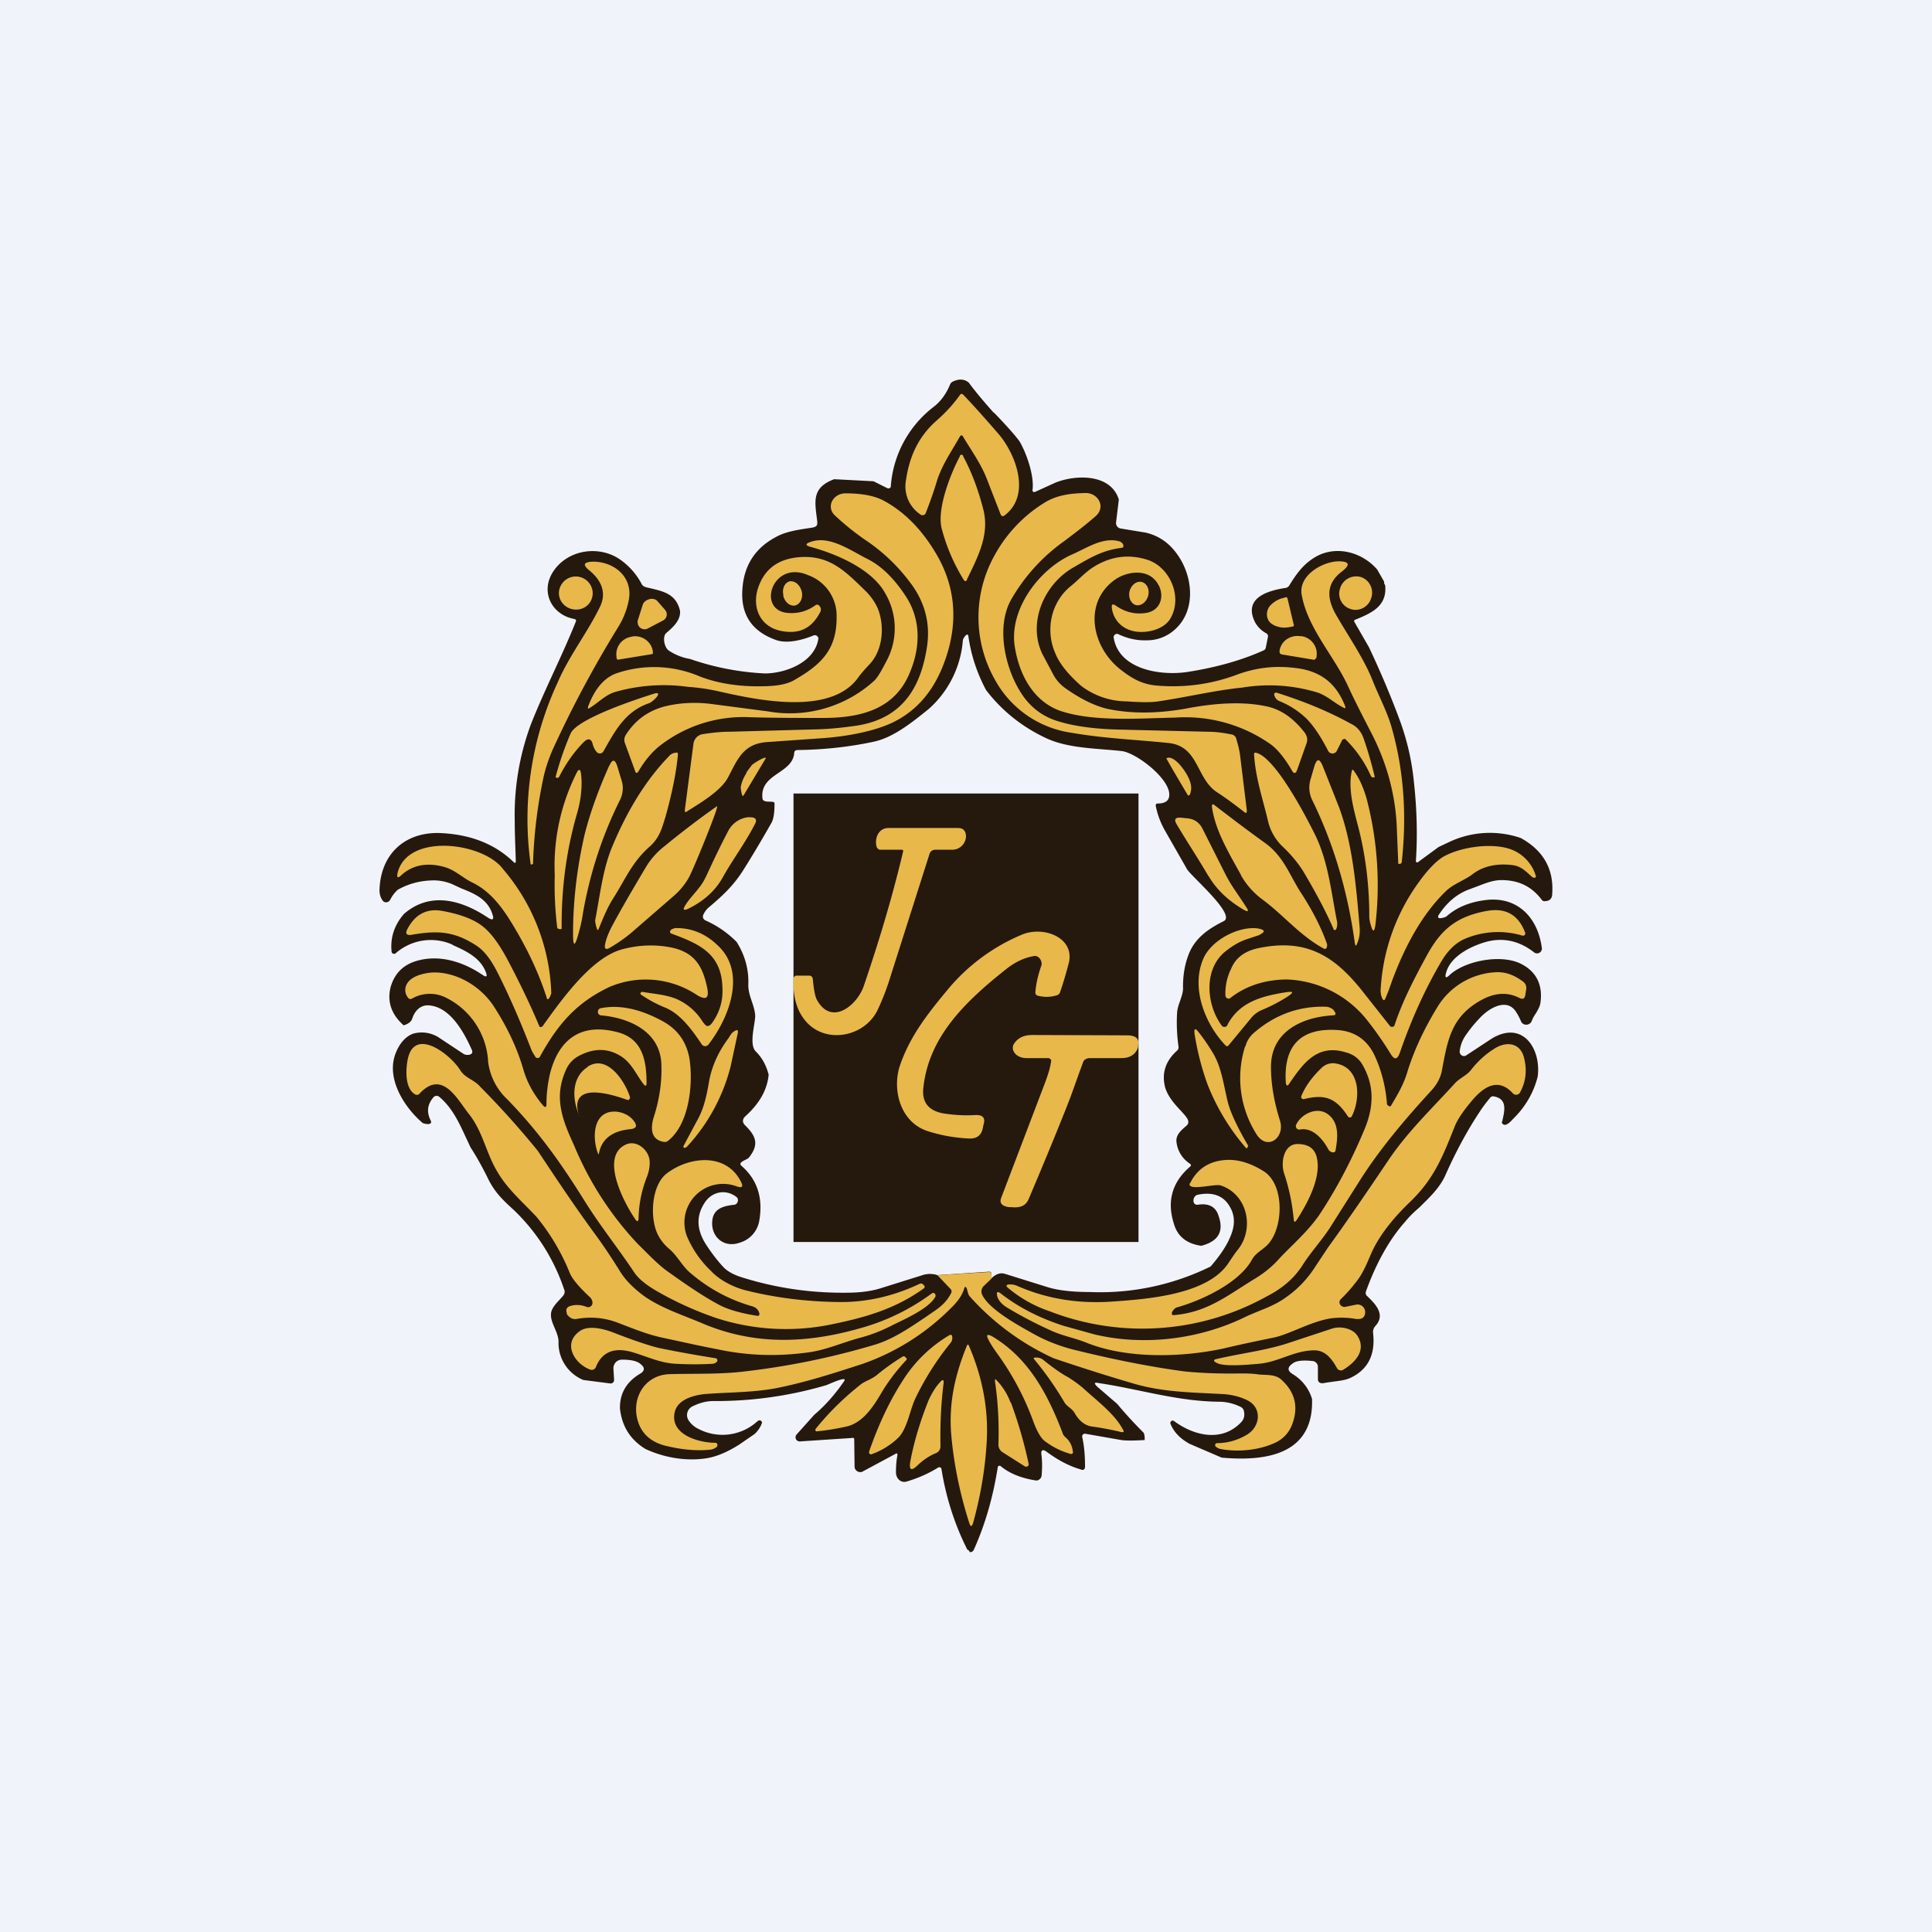 <!-- by TradingView --><svg width="56" height="56" viewBox="0 0 56 56" xmlns="http://www.w3.org/2000/svg"><path fill="#F0F3FA" d="M0 0h56v56H0z"/><path fill-rule="evenodd" d="M28.81 11.97c-.25-.28-.5-.57-.73-.88-.12-.1-.27-.12-.46-.03a.16.16 0 0 0-.08.08c-.11.27-.27.5-.5.67a3.19 3.19 0 0 0-1.22 2.29c0 .04-.05.07-.1.05l-.4-.2-1.14-.06c-.62.23-.57.6-.51 1.08.03.23.06.3-.17.33-.33.05-.7.1-.98.25-.62.32-.95.82-1 1.51-.06.75.27 1.25 1 1.5.32.1.74-.01 1.06-.14.07-.03.15.03.14.1-.11.69-.97 1-1.55 1A7.75 7.75 0 0 1 20 19.1a1.58 1.58 0 0 1-.61-.24c-.13-.08-.2-.4-.08-.51.2-.17.43-.38.4-.65-.11-.46-.44-.55-.82-.64-.1-.03-.24-.03-.29-.13a2 2 0 0 0-.61-.7c-.61-.44-1.55-.31-1.97.36-.36.58-.02 1.23.62 1.35.05.01.07.04.05.08-.4 1-.9 1.96-1.3 2.97a7.54 7.54 0 0 0-.47 2.81c0 .4.02.77.03 1.15 0 .07-.02.08-.07.03-.52-.5-1.2-.78-2.05-.83-1.06-.07-1.8.58-1.83 1.65 0 .12.03.22.09.3.05.08.17.07.22-.02.05-.1.12-.2.22-.29.3-.17.63-.26.98-.27.21-.01.4.03.58.1l.28.13c.38.15.76.31.9.74.06.17.01.2-.14.1-.75-.5-1.66-.76-2.42-.1-.28.32-.4.69-.36 1.09 0 .06.08.09.12.05a1.54 1.54 0 0 1 1.62-.26l.05.03c.38.17.8.37.95.8.04.11 0 .13-.1.06-.56-.38-1.26-.61-1.94-.4-.38.12-.62.37-.73.76-.1.41.02.78.38 1.1.13-.04.22-.1.25-.2.07-.21.22-.38.45-.38.64.02 1.05.78 1.28 1.3.06.15-.16.16-.24.11l-.68-.45a.92.92 0 0 0-.78-.14c-.2.07-.38.25-.5.54-.31.73.22 1.58.77 2.05.06.03.31.08.23-.08-.12-.24-.09-.46.08-.66a.12.12 0 0 1 .17-.02c.38.32.57.74.77 1.17l.14.3c.17.26.33.55.48.85.2.43.44.66.77.96a5.66 5.66 0 0 1 1.46 2.3c.03.06.02.13-.03.19-.12.15-.35.33-.35.54-.01.25.2.49.22.77a1.16 1.16 0 0 0 .72 1.13l.78.1a.1.1 0 0 0 .11-.1l-.02-.34c0-.13.1-.25.25-.25.26 0 .44.04.54.13.13.1.12.2-.02.28-.4.24-.59.58-.58 1.01.06.52.3.9.74 1.17.54.25 1.17.36 1.76.27.27-.04.6-.17.96-.4l.45-.31c.1-.1.17-.2.21-.33-.03-.07-.08-.08-.14-.03a1.5 1.5 0 0 1-1.7.22.7.7 0 0 1-.29-.25.28.28 0 0 1 .1-.4c.2-.1.4-.16.62-.16a11.3 11.3 0 0 0 3.27-.46c.04-.01.63-.29.52-.12-.26.38-.55.71-.87.98l-.51.57a.12.12 0 0 0 .1.2l1.51-.1c.04-.01.06 0 .06.05l.01.78c0 .12.14.2.24.14l.93-.5c.06-.04.08-.02.07.04-.03.16-.04.32-.04.49 0 .17.14.32.32.26.34-.1.64-.24.9-.4.04-.03.1 0 .1.05.13.81.38 1.6.75 2.33.03 0 .05.03.07.07.06 0 .1-.02.13-.1.33-.74.55-1.53.68-2.36 0-.04.06-.06.09-.03.24.2.57.34 1 .41.08.02.17-.05.18-.13.02-.2.02-.4 0-.59-.03-.16.03-.2.16-.1.3.22.62.4.97.5.08.04.13 0 .13-.08 0-.3-.02-.58-.08-.85a.08.08 0 0 1 .1-.1l1.03.18c.13.02.35.02.68 0 0-.12-.01-.2-.05-.23-.24-.24-.5-.52-.75-.82l-.58-.5c-.1-.1-.08-.13.05-.1 1.16.17 2.27.53 3.49.54.2 0 .42.05.62.15a.17.17 0 0 1 .09.1c.04.15.01.27-.1.37-.55.55-1.34.37-1.92-.06a.07.07 0 0 0-.06-.01c-.02 0-.04.03-.05.07.09.24.27.44.56.6l.93.4c.56.05 1.02.03 1.4-.06.84-.2 1.25-.75 1.22-1.64-.09-.3-.28-.55-.56-.72-.16-.1-.16-.2 0-.31.1-.08.3-.1.57-.07.04 0 .08.02.11.05.03.03.05.07.05.11v.36c0 .1.07.15.22.11l.28-.04c.16-.02.31-.04.44-.1.51-.24.73-.67.66-1.3a.26.26 0 0 1 .07-.21c.3-.33-.01-.64-.24-.86a.12.12 0 0 1-.04-.13c.31-.86.7-1.54 1.15-2.04.12-.15.26-.28.4-.4.3-.3.6-.57.77-.97.3-.67.63-1.28.99-1.82.09-.14.2-.28.3-.4a.1.1 0 0 1 .1-.03c.4.07.31.42.25.69l-.02.07c.06.11.16.08.32-.1.36-.35.6-.76.72-1.23.11-.8-.43-1.66-1.34-1.1l-.73.48c-.09.06-.2-.02-.19-.12.02-.17.08-.33.18-.47a4 4 0 0 1 .41-.5c.27-.29.77-.57 1.03-.19.06.09.11.18.16.3.06.13.26.12.31-.02.03-.08.07-.15.12-.22.05-.09.11-.18.13-.3.07-.5-.1-.88-.52-1.11-.56-.32-1.63-.13-2.1.29-.12.12-.16.1-.11-.07.13-.45.67-.73 1.09-.86.51-.16 1-.07 1.45.28a.14.14 0 0 0 .23-.13c-.12-.9-.73-1.5-1.64-1.38-.47.06-.84.22-1.12.47-.03.03-.29.11-.24-.01v-.01c.22-.35.52-.63.92-.77l.24-.09c.21-.08.43-.17.67-.17.49 0 .87.18 1.16.56.03.04.06.06.1.05.13 0 .2-.07.21-.18.06-.73-.24-1.28-.91-1.65a2.76 2.76 0 0 0-2.04.1l-.34.16-.6.44c-.02.02-.06 0-.06-.03.05-.74.03-1.52-.06-2.32-.06-.6-.19-1.15-.38-1.69-.27-.74-.58-1.47-.92-2.19l-.42-.73c-.02-.03-.01-.06.03-.07.49-.2.92-.4.86-1a.12.12 0 0 1-.03-.1l-.2-.35c-.42-.49-1.14-.7-1.73-.4-.38.2-.6.5-.82.86a.15.15 0 0 1-.1.07c-.53.08-1.23.29-.9.98a.8.8 0 0 0 .34.34c.04.03.05.06.04.11l-.06.3a.1.1 0 0 1-.06.08c-.64.29-1.39.5-2.23.63-.76.11-1.97-.07-2.12-1-.01-.07.07-.13.13-.1.27.13.55.19.83.18.25 0 .47-.07.67-.2.8-.54.7-1.67.17-2.35-.22-.29-.5-.48-.86-.57l-.73-.12a.16.16 0 0 1-.14-.18l.08-.66c-.23-.75-1.24-.73-1.84-.49l-.57.26c-.07.03-.1 0-.09-.06.05-.44-.2-1.1-.38-1.4-.08-.11-.32-.4-.74-.83ZM28.58 20c-.26-.49-.43-1-.51-1.55-.02-.16-.16.07-.16.1a2.97 2.97 0 0 1-.99 2c-.46.37-1.02.83-1.6.95-.7.15-1.43.23-2.2.24-.06 0-.1.03-.1.09-.05.6-1 .59-.92 1.31.01.12.2.09.28.1.05 0 .07.02.07.06 0 .27-.03.46-.1.57-.25.44-.51.88-.78 1.31-.29.47-.6.76-1 1.1a.6.6 0 0 0-.19.25c-.02.06.01.12.07.15.34.15.64.36.9.62.24.38.36.8.34 1.25 0 .33.18.57.2.89 0 .24-.19.84.02 1.04.18.18.3.4.37.67-.04.43-.26.83-.67 1.2-.1.09-.1.19 0 .28.3.3.4.54.1.92-.05.07-.34.13-.22.24.46.4.63.93.52 1.58a.8.8 0 0 1-.57.65c-.48.17-.86-.2-.79-.67.05-.34.36-.4.64-.43.1-.02.14-.17.05-.23-.32-.24-.72-.14-.92.18-.24.37-.23.76.03 1.18.18.28.36.51.53.69.11.11.27.2.48.27 1 .32 2.02.47 3.07.46.42 0 .76-.05 1.03-.14l1.15-.36a.7.7 0 0 1 .46-.01l1.5-.1c.04 0 .06.02.07.06v.13c.1-.1.23-.17.38-.13l1.25.39c.29.09.7.14 1.22.14a7.24 7.24 0 0 0 3.5-.74c.26-.3.46-.59.57-.86.14-.32.14-.6 0-.85-.18-.34-.5-.46-.94-.37-.16.03-.18.31 0 .29.32-.05.52.06.6.32.16.45 0 .74-.5.87-.43-.06-.7-.28-.8-.66-.2-.64-.04-1.19.47-1.63.04-.03.04-.06 0-.09a.86.86 0 0 1-.39-.64c-.02-.2.15-.34.29-.46.15-.13-.05-.3-.13-.4-.2-.21-.41-.44-.49-.72-.1-.4.01-.75.34-1.05a.13.13 0 0 0 .05-.12c-.05-.36-.06-.7-.04-1 .01-.12.05-.23.09-.34.04-.13.09-.25.08-.4 0-.3.04-.6.15-.9.18-.5.57-.77 1.03-1 .37-.18-.93-1.29-1.06-1.5l-.64-1.12a2.39 2.39 0 0 1-.27-.72c0-.05.01-.07.06-.07.27 0 .37-.13.32-.36-.12-.48-.99-1.12-1.37-1.16-.7-.08-1.55-.07-2.2-.38-.7-.33-1.28-.8-1.73-1.39Z" fill="#25190E"/><path fill="#25190E" d="M23 23h10v13H23z"/><path d="M27.83 12.64c-.24.43-.5.79-.66 1.26-.1.34-.22.67-.34.98a.1.1 0 0 1-.14.04.98.98 0 0 1-.43-1c.1-.69.36-1.27.9-1.74.26-.23.48-.47.67-.74.02-.03.06-.03.09 0 .38.4.73.8 1.05 1.17.5.61.9 1.75.16 2.32-.06.05-.1.04-.13-.03l-.37-.95c-.17-.47-.46-.87-.72-1.3-.01-.04-.07-.04-.08 0Z" fill="#E8B84A"/><path d="M28.03 16.8c-.03.06-.06.06-.1 0a5.43 5.43 0 0 1-.64-1.5c-.13-.58.27-1.58.53-2.07a.05.05 0 0 1 .1 0c.26.48.45 1.02.58 1.53.19.73-.15 1.37-.47 2.03ZM27.42 19.06c-.3.9-.8 1.51-1.52 1.87-.55.27-1.35.41-1.97.46l-1.7.12c-.69.05-.85.5-1.12 1.01-.2.4-.82.76-1.2 1-.04.04-.06.02-.06-.04l.25-1.92a.32.32 0 0 1 .27-.28c.26-.04.51-.07.76-.07l2.57-.07c.36-.01.74-.05 1.15-.11 1.3-.21 1.84-1.09 2.02-2.29.1-.67-.06-1.3-.5-1.87a5.24 5.24 0 0 0-1.26-1.2 7.48 7.48 0 0 1-.9-.72c-.28-.25-.07-.65.3-.65.47 0 .84.07 1.1.21.58.31 1.07.8 1.47 1.45.6.96.71 2 .34 3.1ZM28.86 19.74a3.68 3.68 0 0 1-.05-3.61 4.1 4.1 0 0 1 1.45-1.55c.38-.24.79-.28 1.21-.29.36 0 .59.4.29.67-.25.22-.56.46-.92.73a5.32 5.32 0 0 0-1.52 1.67c-.46.79-.19 1.99.26 2.7.26.42.62.7 1.07.84.57.18 1.26.24 1.9.25l2.47.06c.25 0 .48.04.69.08a.17.17 0 0 1 .12.11c.05.17.1.35.12.54l.19 1.55c0 .08-.02.09-.07.05-.26-.2-.52-.4-.8-.58-.6-.4-.52-1.31-1.37-1.42-.93-.1-1.87-.13-2.84-.3a3.01 3.01 0 0 1-2.2-1.5Z" fill="#E8B84A"/><path d="M22.26 20.62a3.63 3.63 0 0 0 3.07-.88c.1-.09.21-.28.36-.57a2 2 0 0 0-.03-1.97c-.38-.7-1.4-1.14-2.17-1.35-.15-.04-.15-.09 0-.14.54-.2 1.14.23 1.63.48.49.24.85.66 1.14 1.1.44.68.42 1.48.11 2.21-.43 1.05-1.4 1.3-2.45 1.31-.73 0-1.45 0-2.16-.02a3.94 3.94 0 0 0-2.6.8c-.24.18-.46.44-.65.76-.04.07-.08.07-.1 0l-.3-.82a.27.27 0 0 1 .03-.23c.28-.44.67-.71 1.15-.83.42-.1.85-.12 1.29-.07l1.68.22ZM36.84 21.58a4.3 4.3 0 0 0-2.78-.78c-1.04.02-2.38.13-3.34-.2-.77-.28-1.17-1.04-1.3-1.82-.2-1.09.7-2.3 1.68-2.72.41-.18.87-.5 1.34-.37.06.02.1.05.12.11.01.05 0 .07-.05.08-.57.07-.93.3-1.4.57-.84.48-1.33 1.59-.9 2.5l.33.62c.1.18.24.32.43.44.41.28.78.45 1.1.53.68.15 1.45.15 2.3 0 .93-.18 1.7-.2 2.32-.07.42.08.8.34 1.13.77.07.1.09.2.05.31l-.27.76c-.04.12-.1.13-.16.01-.2-.34-.4-.59-.6-.74Z" fill="#E8B84A"/><path d="M17.83 19.53a3.37 3.37 0 0 1 2.46.08c.6.23 1.25.3 1.9.28.38-.01.67-.07.87-.2.76-.44 1.2-.88 1.19-1.82a1.25 1.25 0 0 0-.83-1.2c-1.01-.44-1.48.96-.64 1.09.31.04.6-.03.86-.22.03-.02.07-.02.1.01.06.06.07.13.03.2-.24.46-.6.64-1.12.54-.58-.11-.84-.62-.7-1.17.17-.6.58-.92 1.22-.97.9-.07 1.36.44 1.94 1 .19.2.31.4.37.59.16.5.09 1.15-.3 1.54-.12.13-.23.25-.32.38-.82 1.1-2.96.62-4.07.37a5.7 5.7 0 0 0-.84-.12 5.14 5.14 0 0 0-2.13.15c-.28.09-.47.3-.71.45-.07.05-.08.03-.06-.04.18-.48.44-.8.78-.94ZM33.58 16.96c-.25-.5-.92-.42-1.3-.13-.88.67-.63 1.92.19 2.57.33.26.62.43 1.04.47.8.07 1.58-.03 2.33-.31.57-.21 1.1-.27 1.69-.2.74.08 1.2.44 1.46 1.11.02.06 0 .07-.05.04-.26-.13-.44-.32-.73-.43a4.78 4.78 0 0 0-2.2-.15c-.8.08-1.62.28-2.44.4-.18.03-.48.03-.91 0a2.21 2.21 0 0 1-1.31-.44c-.3-.26-.62-.6-.76-.95-.3-.68-.13-1.5.47-1.97.22-.18.41-.4.66-.55.49-.3 1-.36 1.52-.2.66.2 1.04 1.06.7 1.68-.2.39-.83.49-1.17.37a.77.77 0 0 1-.54-.63c-.02-.13.02-.15.12-.08.26.18.54.25.84.21.43-.05.57-.45.4-.8Z" fill="#E8B84A"/><path d="M40.63 24.99a.06.06 0 0 1-.06.05h-.04l-.04-.98c-.03-1-.29-1.96-.77-2.87-.22-.43-.45-.87-.66-1.33-.41-.87-1.16-1.66-1.33-2.62-.1-.56.6-.96 1.06-.97.33 0 .36.1.1.3-.46.35-.43.78-.17 1.24.36.63.82 1.28 1.08 1.95.18.45.42.89.55 1.37.34 1.22.43 2.5.28 3.86ZM15.38 25.04a9.39 9.39 0 0 1 .78-5.25c.34-.79.86-1.44 1.23-2.2.2-.41.04-.77-.3-1.05-.21-.17-.18-.25.1-.26.61 0 1.15.44 1.04 1.09a2.3 2.3 0 0 1-.32.82 32.47 32.47 0 0 0-1.9 3.56c-.11.26-.2.52-.26.8a13.91 13.91 0 0 0-.3 2.49l-.04.02c-.02 0-.02 0-.03-.02Z" fill="#E8B84A"/><path d="M38.85 17.04c-.1.25.04.53.29.61.24.09.52-.05.6-.3a.48.48 0 0 0-.28-.62.49.49 0 0 0-.61.3ZM16.7 17.67c.27 0 .48-.21.48-.48a.49.49 0 0 0-.48-.48.49.49 0 0 0-.5.48c0 .27.23.48.5.48ZM22.7 17.26c.05.2.2.32.35.29.15-.04.23-.22.19-.4-.05-.2-.2-.32-.35-.3-.15.04-.23.22-.18.41ZM32.74 17.14c-.04.18.04.36.19.4.15.03.3-.09.35-.27.05-.19-.04-.36-.18-.4-.15-.04-.31.08-.36.27ZM19.06 17.43l.22.25a.2.2 0 0 1-.07.31l-.42.22a.2.2 0 0 1-.3-.12.2.2 0 0 1 0-.12l.14-.44c.05-.16.32-.24.43-.1ZM37.5 18.1a.04.04 0 0 1 0 .04.04.04 0 0 1-.03.02l-.06.01a.8.8 0 0 1-.23.02.65.65 0 0 1-.21-.05.46.46 0 0 1-.16-.1.33.33 0 0 1-.08-.16.38.38 0 0 1 .1-.34c.1-.1.23-.18.38-.21l.06-.02a.04.04 0 0 1 .03.01.04.04 0 0 1 .02.03l.18.76ZM17.92 19.12c-.05 0-.05-.05-.05-.08a.51.51 0 0 1 .42-.58l.03-.01c.28-.05.55.14.6.41 0 .03.02.09-.02.1l-.98.16ZM37.16 18.97a.08.08 0 0 1-.07-.1v-.02a.5.5 0 0 1 .22-.33c.11-.07.25-.1.38-.08h.04a.52.52 0 0 1 .34.21.5.5 0 0 1 .09.38v.03l-.04.05a.08.08 0 0 1-.06.01l-.9-.15ZM17.18 21.57c-.04-.16-.13-.18-.25-.07-.28.28-.52.62-.72 1.01-.02.05-.12.05-.1-.01a9 9 0 0 1 .43-1.24c.2-.44 1.99-1.02 2.44-1.16.25-.06-.05.24-.16.28-.7.24-.99.8-1.33 1.4a.12.12 0 0 1-.2.01.58.58 0 0 1-.11-.22ZM38.9 21.46l-.15.3a.14.14 0 0 1-.12.08.14.14 0 0 1-.13-.07c-.2-.39-.4-.7-.62-.93a2.48 2.48 0 0 0-.8-.52.24.24 0 0 1-.13-.13l-.01-.03a.06.06 0 0 1 0-.06.06.06 0 0 1 .07-.02c.76.24 1.48.53 2.15.9.17.08.29.22.36.41a11.02 11.02 0 0 1 .33 1.14h-.03a.07.07 0 0 1-.08-.03 3.48 3.48 0 0 0-.75-1.08.08.08 0 0 0-.07.02.08.08 0 0 0-.03.02ZM19.28 23.7c-.1.34-.18.6-.45.84-.52.46-.71.96-1.05 1.49-.18.28-.3.59-.43.9-.04.12-.1-.2-.1-.25.14-.71.22-1.49.5-2.15.45-1.08 1-1.95 1.64-2.61.05-.06.12-.1.2-.1.04-.02.06 0 .06.05-.05.55-.18 1.16-.37 1.84ZM38.65 26.92c-.24-.55-.53-1.08-.86-1.64-.16-.26-.36-.5-.6-.73a1.48 1.48 0 0 1-.44-.77c-.15-.63-.36-1.24-.4-1.91 0-.05.02-.06.06-.05.54.13 1.4 1.75 1.72 2.4.38.79.46 1.68.63 2.52 0 .06 0 .13-.03.19-.03.04-.05.04-.08 0ZM21.55 23.06c-.05.07-.08-.22-.08-.24.02-.13.08-.28.17-.42v-.02l.15-.2c.05-.06.46-.3.4-.19l-.64 1.07ZM33.81 21.98c.14-.08.33.12.4.2.17.2.38.53.3.78a.14.14 0 0 1-.05.1l-.03-.01c-.06-.1-.63-1.06-.62-1.07ZM17.66 22.2c.09-.2.16-.2.23 0l.12.4c.07.2.05.4-.04.59-.5 1-.86 2.08-1.07 3.26-.03.22-.08.43-.14.64-.1.36-.15.35-.15-.02 0-.98.12-1.93.33-2.86.14-.56.37-1.24.72-2.02ZM39.27 27.33c-.2-1.45-.6-2.85-1.24-4.15a.82.82 0 0 1-.04-.6l.11-.38c.07-.21.14-.22.23-.02l.48 1.21c.4 1.08.5 2.31.6 3.49.01.15 0 .3-.07.46-.03.09-.05.09-.07 0ZM16.15 26.87a10 10 0 0 1-.07-1.5 6 6 0 0 1 .64-2.98c.06-.11.1-.1.12.03.05.38-.01.81-.12 1.18-.3 1.04-.45 2.14-.44 3.31 0 .03-.04.02-.05.02-.05 0-.08-.02-.08-.06ZM39.24 22.34c.18.24.3.55.38.84a9.9 9.9 0 0 1 .25 3.6c-.03.25-.08.25-.14.02a.8.8 0 0 1-.04-.23c0-.87-.1-1.69-.28-2.44-.14-.57-.35-1.2-.23-1.77.01-.06.03-.06.06-.02ZM35.97 25.36c-.36-.65-.75-1.3-.84-1.97-.01-.08.02-.1.09-.04.48.37.97.74 1.47 1.1.54.4.7.95 1.04 1.46.31.48.56.96.73 1.44.02.06 0 .2-.1.14-.69-.38-1.15-.96-1.77-1.42a2.23 2.23 0 0 1-.62-.7ZM17.71 26.9c.32-.6.67-1.19 1.02-1.78.14-.23.33-.44.54-.6.5-.41 1.01-.8 1.51-1.15.1-.08-.69 1.85-.81 2.06a2 2 0 0 1-.43.53l-1.13.98c-.22.2-.46.37-.73.53-.12.07-.17.03-.14-.1.03-.17.1-.32.17-.47ZM20.45 25.44c.21-.46.42-.9.64-1.32.08-.17.21-.3.39-.38.1-.04.19-.06.28-.05.15 0 .19.08.12.2-.27.53-.64 1.02-.93 1.54-.21.38-.54.68-.98.9-.16.08-.19.04-.1-.1.17-.27.45-.5.58-.8ZM35.03 25.4c-.29-.5-.61-.98-.92-1.5-.09-.15-.05-.21.12-.2l.19.02c.2.02.34.12.43.29l.67 1.33c.17.34.4.63.6.95.09.13.06.15-.07.08-.46-.27-.8-.6-1.02-.98ZM15.97 28.81c0 .04-.09.23-.12.12-.22-.69-.54-1.38-.96-2.08-.3-.5-.64-.99-1.18-1.26-.3-.14-.51-.37-.83-.46-.5-.14-.93-.06-1.26.25-.09.08-.12.06-.1-.06.27-1.19 2.48-.91 3.06-.13a5.82 5.82 0 0 1 1.4 3.62ZM40.36 28.4c-.06.17-.12.35-.2.53-.03.08-.06.08-.1 0a.59.59 0 0 1-.04-.26 5.82 5.82 0 0 1 1.12-3.12c.26-.36.5-.6.7-.72.5-.28 1.36-.4 1.9-.23a1.18 1.18 0 0 1 .78.8.05.05 0 0 1-.02.04h-.02c-.03 0-.05 0-.07-.02-.16-.14-.3-.3-.54-.34-.42-.06-.86 0-1.2.27-.25.18-.54.27-.76.48-.72.7-1.2 1.64-1.55 2.57Z" fill="#E8B84A"/><path d="M15.63 29.74c.01.04.07.04.1 0 .52-.72 1.39-1.97 2.29-2.22.48-.13.95-.15 1.42-.06.7.14.93.55 1.06 1.18.06.3-.04.36-.3.2a2.68 2.68 0 0 0-2.54-.23c-.97.46-1.5 1.1-2 2a.08.08 0 0 1-.15.01c-.05-.08-.1-.16-.13-.25-.3-.77-.58-1.41-.84-1.94-.18-.37-.39-.81-.76-1.04-.63-.4-1.1-.42-1.82-.3-.18.04-.23-.03-.14-.18.22-.41.55-.58.98-.51.56.1.98.26 1.25.5.23.2.46.53.7.99.33.63.63 1.25.88 1.85ZM40.42 29.72c.23-.7.58-1.37.94-2.03.4-.73.84-1.13 1.76-1.29.54-.09.9.13 1.09.64.01.05-.03.09-.08.08a2.46 2.46 0 0 0-1.64.08c-.3.12-.55.37-.76.75-.44.76-.83 1.62-1.16 2.58-.07.18-.15.2-.26.02a9.95 9.95 0 0 0-.7-1 3.11 3.11 0 0 0-2.32-1.16c-.66.01-1.2.2-1.63.54-.05.04-.13 0-.14-.06a1.6 1.6 0 0 1 .16-.78c.13-.32.38-.51.76-.6 1.38-.3 2.2.18 3.02 1.2l.83 1.05c.04.04.11.03.13-.02Z" fill="#E8B84A"/><path d="M20.4 29.65c.07.12.15.12.24 0 .21-.29.32-.63.3-1.01-.02-1-.67-1.28-1.48-1.58-.04-.01-.05-.06-.02-.1a.28.28 0 0 1 .16-.06c.46 0 .86.17 1.2.5.84.77.35 2.08-.26 2.87a.12.12 0 0 1-.2 0c-.27-.4-.6-.87-1.05-1.06-.25-.1-.49-.23-.71-.38-.04-.02 0-.09.04-.08.34.06.71.08 1.02.22.32.15.57.38.75.68ZM35.58 29.7c.35-.66 1-.83 1.7-.94.21-.03.23 0 .05.12-.23.15-.48.28-.74.39a.8.8 0 0 0-.31.22l-.66.8c-.03.04-.06.05-.1.01-.59-.62-1-1.65-.65-2.49.22-.55 1.02-.97 1.58-.9.23.04.24.1.03.2l-.3.1c-.23.07-.46.2-.7.4-.6.53-.5 1.52-.08 2.1a.1.1 0 0 0 .18 0ZM15.84 31.99c0-.27.03-.55.1-.86.25-1 .9-1.51 2-1.2.7.2.8.85.8 1.46 0 .1-.03.1-.09.03-.2-.26-.34-.6-.63-.79-.38-.25-.79-.26-1.23-.03a.82.82 0 0 0-.38.4c-.36.79-.13 1.42.23 2.2a9.41 9.41 0 0 0 1.86 2.87c.28.27.57.59.89.81.6.43 1.1.76 1.51.97.25.12.6.22 1.05.29.05 0 .07-.02.06-.07-.02-.1-.1-.18-.22-.21a4.71 4.71 0 0 1-1.74-.93c-.26-.2-.4-.51-.64-.72a1.3 1.3 0 0 1-.35-.44c-.23-.48-.18-1.42.27-1.76.66-.5 1.73-.6 2.15.25.07.14.03.18-.12.13a1.12 1.12 0 0 0-1.45 1.44 3 3 0 0 0 .7 1.01c.25.27.65.47 1 .56.88.22 1.78.33 2.71.34.8.01 1.58-.17 2.34-.53.07-.04.2.09.11.14-.84.6-1.7.84-2.68 1.04a6.52 6.52 0 0 1-3.34-.19 9.72 9.72 0 0 1-1.63-.73c-.36-.2-.6-.39-.73-.58-.48-.72-1.02-1.39-1.47-2.12-.7-1.12-1.33-1.99-2.21-2.9a1.8 1.8 0 0 1-.56-1.08 2.2 2.2 0 0 0-1.2-1.86 1.04 1.04 0 0 0-1 .01c-.05.03-.1.02-.13-.03a.35.35 0 0 1-.02-.4c.13-.22.47-.3.71-.32.68-.04 1.42.38 1.81.99.4.62.68 1.23.85 1.82.11.38.3.72.56 1.03.08.09.11.07.11-.04ZM40.23 32.04c.04.04.08.04.1-.01.18-.3.36-.61.46-.95.2-.65.5-1.28.88-1.9a2.1 2.1 0 0 1 1.7-1c.26-.01.5.07.76.26.1.07.13.16.1.28l-.02.13c-.02.1-.07.12-.16.08-.35-.18-.71-.16-1.1.05-.9.49-.99 1.18-1.16 2.07-.04.2-.15.4-.32.58-.76.83-1.5 1.7-2.1 2.66l-.83 1.31c-.25.38-.55.7-.79 1.08-.23.36-.57.66-1.02.89a7.43 7.43 0 0 1-6.3.44 3.73 3.73 0 0 1-1.2-.67c-.09-.07-.07-.11.05-.11a.5.5 0 0 1 .2.04c.84.37 1.74.52 2.7.46 1.03-.07 2.84-.19 3.44-1.14.09-.13.17-.26.27-.38.48-.62.26-1.6-.51-1.85-.17-.05-.86.15-.9-.02 0-.02 0-.04.02-.05.22-.45.62-.67 1.13-.67.31 0 .65.11 1 .33.63.4.57 1.71.08 2.16-.15.14-.32.22-.42.4-.37.68-1.47 1.19-2.19 1.39-.06.02-.2.18-.1.22h.02c.98-.08 1.57-.58 2.36-1.06.28-.17.52-.37.72-.6.38-.4.8-.76 1.13-1.23.48-.72.92-1.54 1.31-2.47.29-.68.31-1.32-.08-1.95a.75.75 0 0 0-.43-.3c-.84-.27-1.25.3-1.66.9-.05.08-.09.07-.1-.03-.07-1.08.44-1.61 1.55-1.52.48.05.83.3 1.04.77.18.4.3.85.34 1.34 0 .03 0 .05.03.07Z" fill="#E8B84A"/><path d="M19.98 30.66c.12.72.01 1.92-.62 2.41a.14.14 0 0 1-.1.03c-.4-.05-.41-.4-.31-.72.16-.5.24-1.01.22-1.53-.03-.95-.93-1.35-1.76-1.42a.1.1 0 0 1-.08-.09c0-.07.03-.11.1-.12.53-.1 1.11.02 1.76.37.45.24.7.6.79 1.07ZM36.1 30.33a.76.76 0 0 1 .22-.37c.6-.53 1.3-.8 2.1-.78.08 0 .15.03.22.08l.05.07c.04.06.02.1-.05.1-.9.05-1.8.47-1.8 1.49 0 .5.09 1.02.26 1.56.16.5-.38.9-.69.38a3.04 3.04 0 0 1-.32-2.53ZM35 31.43a7.95 7.95 0 0 1-.37-1.43c-.03-.2.01-.22.13-.06.14.18.27.37.39.57.25.4.32.94.43 1.4.07.3.27.74.6 1.3l-.03.07h-.03A6.38 6.38 0 0 1 35 31.43ZM20.55 31.36c.08-.45.27-.87.56-1.26.05-.07.08-.15.16-.2.1-.07.14-.05.11.07l-.2.93a5.36 5.36 0 0 1-1.27 2.34.1.1 0 0 1-.07.03c-.01 0-.02 0-.03-.02v-.03l.45-.84c.16-.32.23-.67.29-1.02ZM38.99 37.88l.3-.06a.22.22 0 0 1 .28.21c0 .16-.1.22-.27.2a2.43 2.43 0 0 0-.7-.02c-.58.08-1.23.47-1.68.56-.48.1-.97.2-1.47.32-1.22.26-2.81.3-3.98-.18-.33-.13-.67-.19-1-.34-.42-.19-.85-.41-1.28-.67-.15-.09-.24-.2-.28-.31-.04-.15 0-.18.12-.08.52.4 1.12.7 1.8.92l.9.25c1.44.34 3.03.14 4.35-.5.41-.2.82-.3 1.2-.58.36-.25.64-.56.86-.91l.36-.54c.58-.8 1.15-1.64 1.73-2.5.56-.84 1.28-1.52 1.96-2.27.14-.14.34-.22.45-.37.19-.24.4-.44.67-.61.35-.23.77-.18.87.28.09.37.04.7-.13 1a.13.13 0 0 1-.2.01c-.4-.44-.8-.22-1.13.15-.27.31-.46.58-.55.8-.35.88-.6 1.52-1.28 2.18-.44.42-.88.93-1.13 1.48-.12.27-.22.54-.4.79-.15.2-.32.4-.5.57-.09.1.01.24.13.22ZM20.41 38.38c1.55.64 3.08.55 4.66.08.7-.21 1.34-.53 1.94-.97.07-.05.13.04.1.1-.18.33-.85.63-1.2.8-.34.18-.68.31-1.03.4-.5.14-.94.34-1.45.41-.88.12-1.75.1-2.63-.09-.53-.1-1.05-.22-1.57-.33-.48-.1-.9-.28-1.35-.45a2.19 2.19 0 0 0-1.16-.1c-.12.02-.21-.03-.29-.14v-.03c-.04-.11 0-.18.12-.21.14-.04.3-.03.45.03.05.02.09.01.13-.02a.13.13 0 0 0 .04-.13.23.23 0 0 0-.07-.13c-.3-.28-.5-.51-.58-.69a6.21 6.21 0 0 0-.97-1.64c-.39-.42-.84-.8-1.13-1.3-.33-.54-.42-1.16-.82-1.67-.34-.42-.77-1.32-1.44-.6a.1.1 0 0 1-.13.02c-.29-.17-.27-.69-.22-.97.17-1.02 1.24-.2 1.53.27.14.23.4.27.58.48a25.24 25.24 0 0 1 1.67 1.86c.55.83 1.05 1.58 1.62 2.36.26.35.52.74.78 1.16.14.22.36.45.67.68.5.36 1.17.57 1.75.82Z" fill="#E8B84A"/><path d="M17.03 30.92c.58-.38 1.1.45 1.23.88.01.05-.04.1-.08.08-2.11-.75-1.25.74-1.39.45-.21-.47-.23-1.1.24-1.4ZM39.07 32.36c-.34-.52-.65-.66-1.28-.5-.05 0-.09-.04-.07-.09.11-.27.3-.54.57-.8a.47.47 0 0 1 .45-.14c.7.13.7 1.03.44 1.53-.02.04-.09.04-.11 0ZM38.5 33.31c-.16-.3-.46-.64-.82-.57a.1.1 0 0 1-.11-.14c.14-.3.57-.52.88-.33.38.24.33.7.26 1.08 0 .04-.05.06-.09.05a.17.17 0 0 1-.12-.09ZM17.32 33.4c-.15-.42-.14-1.18.49-1.18.2 0 .44.1.56.27.11.14.08.22-.1.24-1.07.1-.85.96-.95.67ZM18.4 35.32c-.3-.44-1.02-1.78-.27-2.14.33-.16.69.17.7.48.01.14-.02.29-.07.43-.16.4-.24.8-.25 1.2 0 .13-.04.14-.11.03ZM38.18 33.61c.1.57-.3 1.3-.6 1.76-.05.06-.07.06-.08-.02a5.92 5.92 0 0 0-.28-1.34c-.1-.3-.02-.84.38-.85.34 0 .53.14.58.45ZM28.74 37.06l-.23.22a.22.22 0 0 0-.04.25c.2.43 1.07.9 1.5 1.14.36.2.79.37 1.27.48 1.18.29 2.2.48 3.08.6.49.05 1.03.07 1.62.06.17 0 .35 0 .55.03.22.02.48-.01.65.15.4.36.5.79.32 1.28a.94.94 0 0 1-.46.53c-.46.23-1.1.3-1.62.2a.28.28 0 0 1-.14-.07c-.04-.03-.01-.1.03-.1.32 0 .62-.09.88-.25.38-.23.44-.77.01-.99-.2-.1-.43-.16-.68-.18-.88-.05-1.74-.05-2.6-.3-.79-.23-1.57-.48-2.34-.74a7.37 7.37 0 0 1-2.42-1.78c-.07-.07-.07-.17-.1-.25-.03-.05-.05-.05-.07 0-.06.21-.2.4-.4.59a6.75 6.75 0 0 1-2.54 1.6c-.8.26-1.57.51-2.38.68-.73.16-1.5.14-2.23.2-.32.04-.75.16-.84.51-.16.65.67.9 1.18.9.07.01.07.1.02.13a.33.33 0 0 1-.18.07c-.39.04-.8 0-1.23-.1-.47-.1-.76-.36-.87-.76-.18-.65.22-1.32.95-1.33.73-.02 1.44.01 2.17-.08a22.1 22.1 0 0 0 3.78-.78c.54-.17 1.01-.5 1.46-.8.31-.22.55-.34.73-.69a.1.1 0 0 0-.02-.12l-.38-.4 1.5-.09c.04 0 .06.02.07.06v.13Z" fill="#E8B84A"/><path d="M19.09 39.07c.53.11 1.09.21 1.66.3.04.01.06.07.03.1a.19.19 0 0 1-.13.06c-.34.02-.7.02-1.06 0-.47-.02-.87-.23-1.31-.35-.5-.13-.84.02-1.01.45a.13.13 0 0 1-.16.07c-.46-.17-.82-.76-.3-1.12.24-.17.66-.07.93.03.64.25 1.1.4 1.35.46ZM38.08 39.14c-.58.01-1.02.34-1.59.39-.26.02-1.02.1-1.23-.03-.1-.05-.09-.09.01-.11.73-.17 1.47-.25 2.16-.49l1.18-.39c.24-.08.59-.01.73.2.28.43-.06.78-.4.99a.13.13 0 0 1-.19-.05c-.14-.25-.33-.52-.67-.51ZM26.52 40.56c-.15.33-.23.88-.5 1.13a2.17 2.17 0 0 1-.78.47l-.03-.02a.06.06 0 0 1-.02-.06c.27-.78.6-1.49 1-2.1a4 4 0 0 1 1.33-1.28c.05-.02.07-.01.08.04.01.07 0 .13-.06.2a8.13 8.13 0 0 0-1.02 1.62ZM30.87 41.65c.14.11.21.26.23.44v.03l-.03.02a.06.06 0 0 1-.05 0 2.22 2.22 0 0 1-.75-.38c-.1-.08-.22-.28-.33-.59a8.02 8.02 0 0 0-1.03-1.93c-.1-.14-.19-.27-.26-.41-.07-.14-.04-.17.1-.1 1.05.62 1.62 1.66 2.07 2.86l.05.06ZM27.57 41.56c-.07-.9.11-1.7.45-2.54.02-.06.05-.06.07 0 .42.98.58 1.95.5 2.92-.05.73-.18 1.46-.38 2.19-.04.13-.08.14-.12 0-.28-.88-.45-1.74-.52-2.57ZM23.64 41.42c.37-.46.8-.89 1.32-1.3.14-.1.3-.14.45-.26.23-.19.48-.37.74-.53.04-.03.08-.02.1.02l.03.02v.04c-.3.32-.53.63-.7.91-.24.41-.55.92-1.05 1.03a7.29 7.29 0 0 1-.87.14.05.05 0 0 1-.02-.07ZM30.96 39.92c.16.1.3.2.44.32.38.35.92.75 1.15 1.2.04.06.02.08-.05.07a7.99 7.99 0 0 0-.84-.16c-.24-.03-.4-.2-.51-.39-.08-.14-.21-.18-.29-.3a9.37 9.37 0 0 0-.9-1.28.04.04 0 0 1 .04-.03h.05c.06 0 .13.02.18.06.25.2.49.38.73.51ZM29.3 40.65a12.69 12.69 0 0 1 .52 1.8l-.02.04a.08.08 0 0 1-.1.01l-.63-.4a.26.26 0 0 1-.13-.23c.02-.6-.01-1.22-.1-1.83 0-.07 0-.08.05-.03.18.19.31.4.4.64ZM26.91 40.6c.09-.2.2-.39.34-.54.08-.09.11-.07.1.04-.08.63-.1 1.24-.09 1.82a.21.21 0 0 1-.13.2c-.2.08-.37.2-.52.34-.2.2-.27.15-.22-.12.11-.58.29-1.16.52-1.74ZM26.14 24.63h-.64c-.04-.01-.07-.04-.09-.08-.07-.26.06-.55.34-.55h2.02c.15 0 .22.08.23.23a.4.4 0 0 1-.42.4h-.47c-.04 0-.07.01-.1.03a.17.17 0 0 0-.07.1l-1.14 3.58a7 7 0 0 1-.36.93c-.36.76-1.43.99-2.02.4-.3-.3-.44-.73-.42-1.28 0-.08.04-.12.12-.11h.34c.05 0 .09.03.1.1.03.32.07.53.13.62.43.75 1.17.12 1.35-.43.45-1.32.83-2.59 1.14-3.9 0-.02-.01-.04-.04-.04ZM29.98 27.71c-.3.05-.57.18-.84.4-1.17.93-2.24 1.96-2.38 3.46-.03.39.16.62.57.7.31.05.62.07.94.05.21-.01.3.08.24.27l-.03.14c-.05.19-.18.28-.39.27-.45-.02-.85-.1-1.22-.22-.78-.27-1-1.18-.8-1.85.28-.85.78-1.5 1.37-2.21a5.6 5.6 0 0 1 2.16-1.62c.63-.28 1.56.07 1.38.81-.07.27-.15.55-.25.84a.14.14 0 0 1-.1.1.98.98 0 0 1-.55.01.1.1 0 0 1-.05-.03.09.09 0 0 1-.02-.06c.02-.26.08-.51.17-.77.05-.12-.06-.31-.2-.29Z" fill="#E8B84A"/><path d="M30.38 30.67h-.63c-.18 0-.35-.09-.39-.25-.01-.05 0-.09.01-.13.11-.2.3-.3.59-.29l2.72.01c.24 0 .35.1.31.28v.05c-.05.21-.24.34-.5.33h-.9c-.1 0-.18.05-.2.13-.2.53-.3.86-.49 1.33-.35.88-.72 1.77-1.09 2.64-.08.18-.24.25-.5.22h-.07c-.2-.03-.28-.12-.22-.27l1.28-3.36c.08-.22.14-.4.17-.61 0-.04-.04-.08-.09-.08Z" fill="#E8B84A"/></svg>
